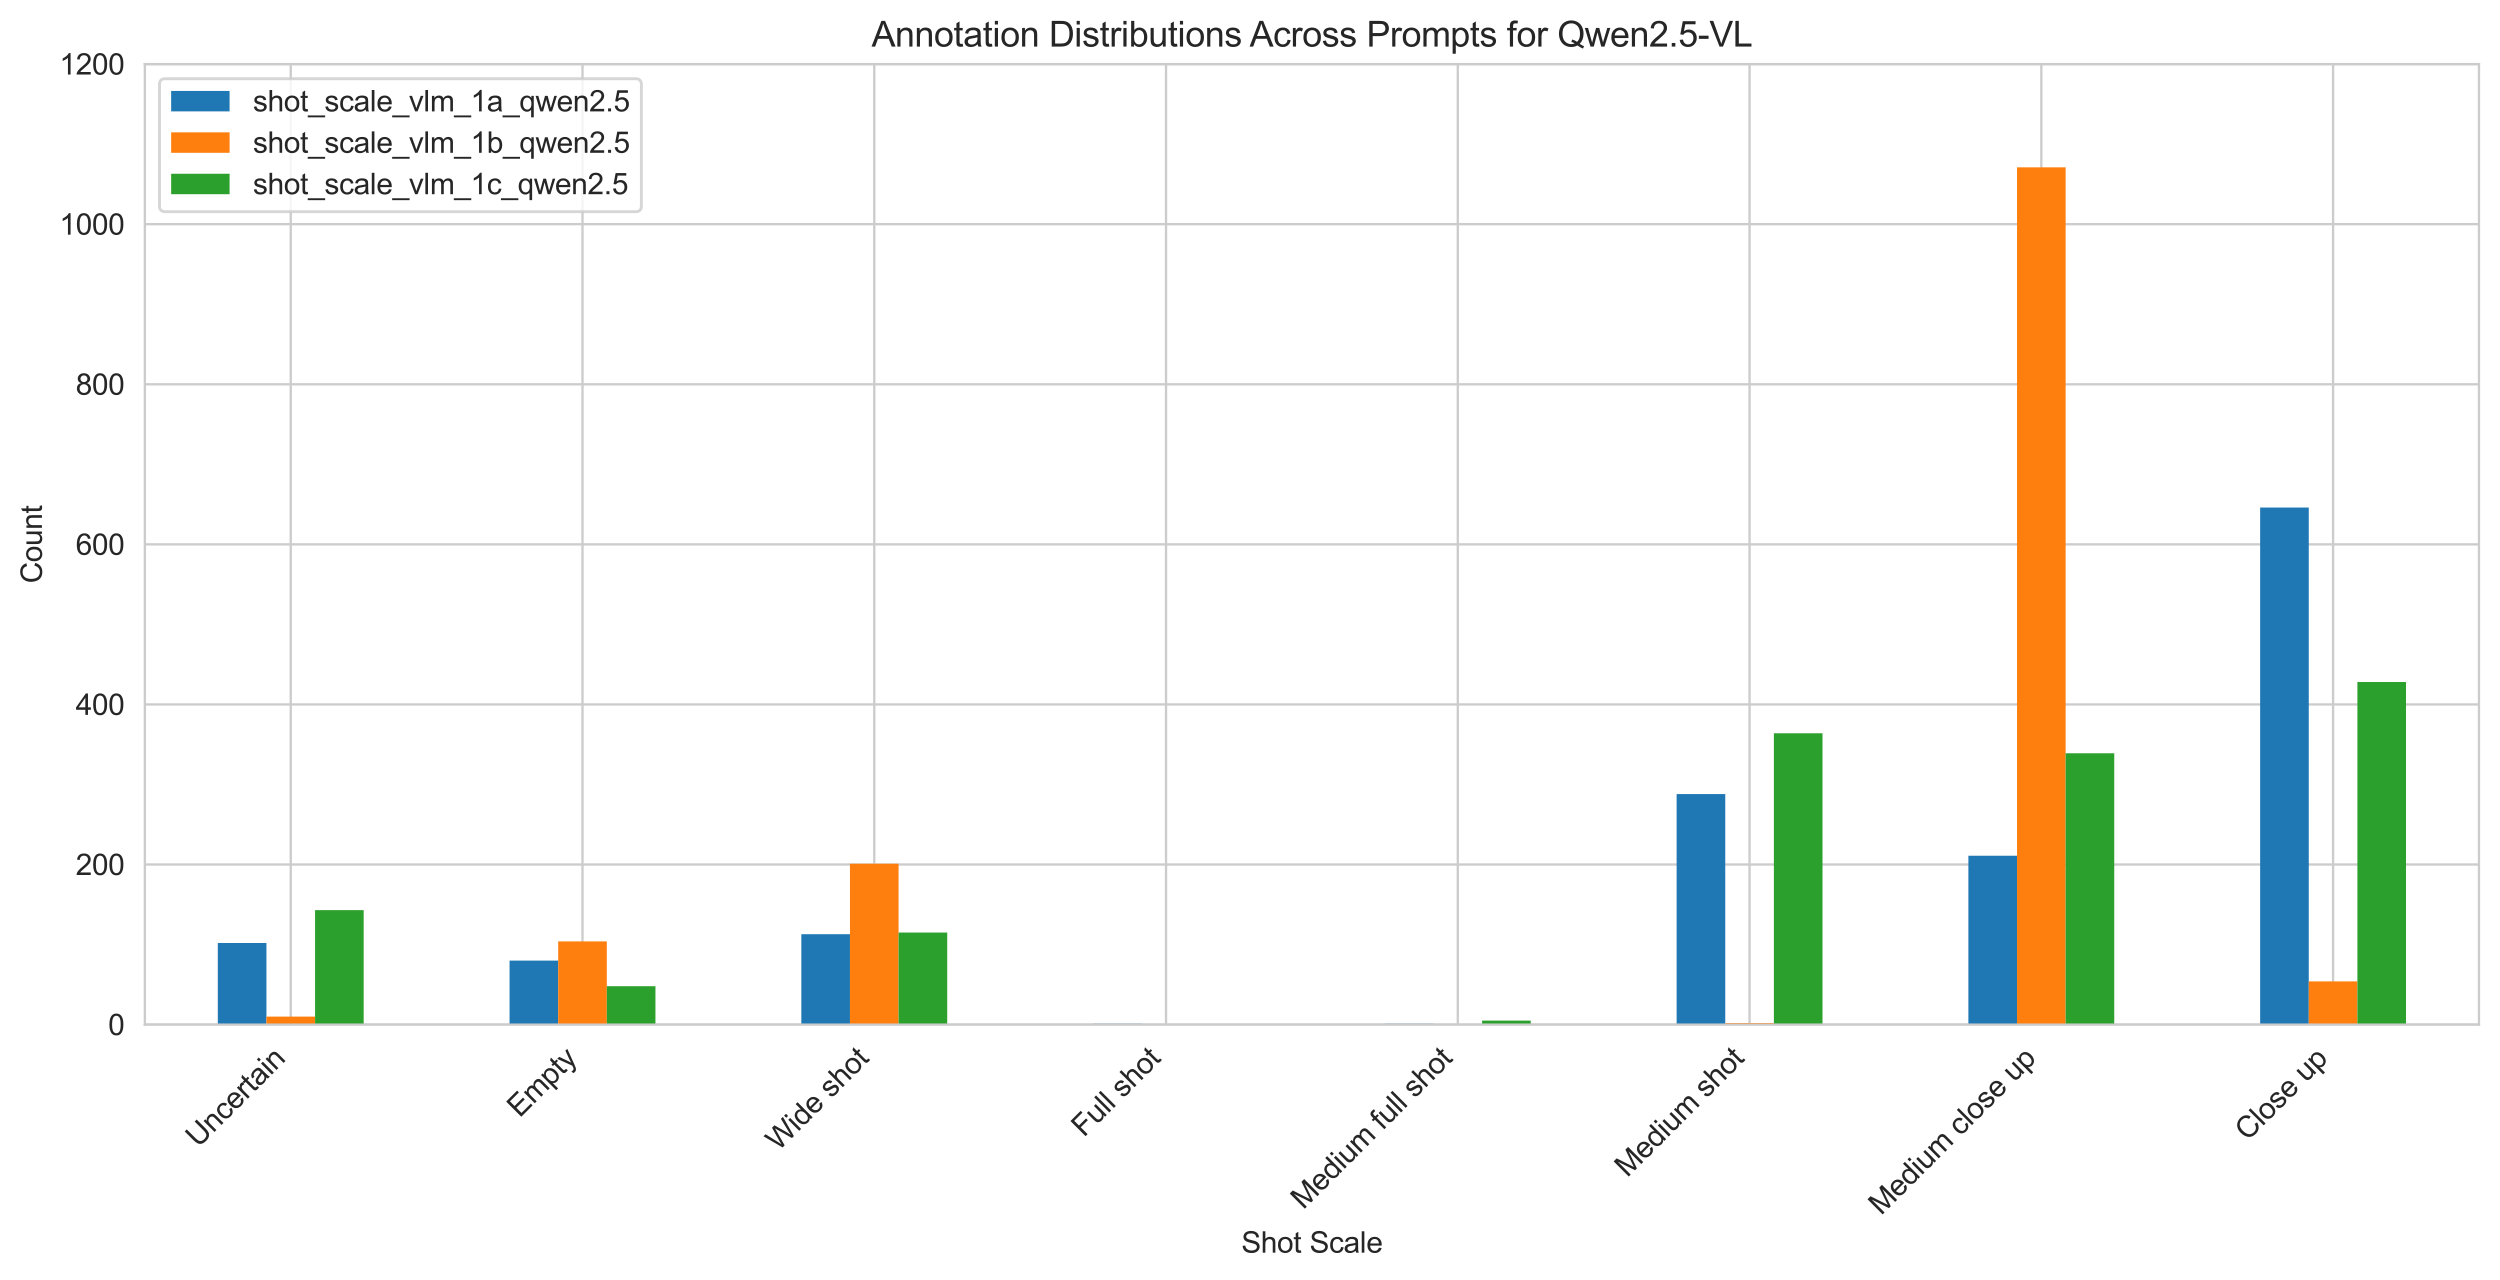 <?xml version="1.0" encoding="utf-8" standalone="no"?>
<!DOCTYPE svg PUBLIC "-//W3C//DTD SVG 1.1//EN"
  "http://www.w3.org/Graphics/SVG/1.1/DTD/svg11.dtd">
<svg xmlns:xlink="http://www.w3.org/1999/xlink" width="855.789pt" height="438.001pt" viewBox="0 0 855.789 438.001" xmlns="http://www.w3.org/2000/svg" version="1.1">
 <defs>
  <style type="text/css">*{stroke-linejoin: round; stroke-linecap: butt}</style>
 </defs>
 <g id="figure_1">
  <g id="patch_1">
   <path d="M 0 438.001 
L 855.789 438.001 
L 855.789 0 
L 0 0 
z
" style="fill: #ffffff"/>
  </g>
  <g id="axes_1">
   <g id="patch_2">
    <path d="M 49.589 350.742 
L 848.589 350.742 
L 848.589 21.943 
L 49.589 21.943 
z
" style="fill: #ffffff"/>
   </g>
   <g id="matplotlib.axis_1">
    <g id="xtick_1">
     <g id="line2d_1">
      <path d="M 99.527 350.742 
L 99.527 21.943 
" clip-path="url(#p96e93ea8e1)" style="fill: none; stroke: #cccccc; stroke-width: 0.8; stroke-linecap: round"/>
     </g>
     <g id="text_1">
      <!-- Uncertain -->
      <g style="fill: #262626" transform="translate(67.86 393.064) rotate(-45) scale(0.1 -0.1)">
       <defs>
        <path id="ArialMT-55" d="M 3500 4581 
L 4106 4581 
L 4106 1934 
Q 4106 1244 3950 837 
Q 3794 431 3386 176 
Q 2978 -78 2316 -78 
Q 1672 -78 1262 144 
Q 853 366 678 786 
Q 503 1206 503 1934 
L 503 4581 
L 1109 4581 
L 1109 1938 
Q 1109 1341 1220 1058 
Q 1331 775 1601 622 
Q 1872 469 2263 469 
Q 2931 469 3215 772 
Q 3500 1075 3500 1938 
L 3500 4581 
z
" transform="scale(0.016)"/>
        <path id="ArialMT-6e" d="M 422 0 
L 422 3319 
L 928 3319 
L 928 2847 
Q 1294 3394 1984 3394 
Q 2284 3394 2536 3286 
Q 2788 3178 2913 3003 
Q 3038 2828 3088 2588 
Q 3119 2431 3119 2041 
L 3119 0 
L 2556 0 
L 2556 2019 
Q 2556 2363 2490 2533 
Q 2425 2703 2258 2804 
Q 2091 2906 1866 2906 
Q 1506 2906 1245 2678 
Q 984 2450 984 1813 
L 984 0 
L 422 0 
z
" transform="scale(0.016)"/>
        <path id="ArialMT-63" d="M 2588 1216 
L 3141 1144 
Q 3050 572 2676 248 
Q 2303 -75 1759 -75 
Q 1078 -75 664 370 
Q 250 816 250 1647 
Q 250 2184 428 2587 
Q 606 2991 970 3192 
Q 1334 3394 1763 3394 
Q 2303 3394 2647 3120 
Q 2991 2847 3088 2344 
L 2541 2259 
Q 2463 2594 2264 2762 
Q 2066 2931 1784 2931 
Q 1359 2931 1093 2626 
Q 828 2322 828 1663 
Q 828 994 1084 691 
Q 1341 388 1753 388 
Q 2084 388 2306 591 
Q 2528 794 2588 1216 
z
" transform="scale(0.016)"/>
        <path id="ArialMT-65" d="M 2694 1069 
L 3275 997 
Q 3138 488 2766 206 
Q 2394 -75 1816 -75 
Q 1088 -75 661 373 
Q 234 822 234 1631 
Q 234 2469 665 2931 
Q 1097 3394 1784 3394 
Q 2450 3394 2872 2941 
Q 3294 2488 3294 1666 
Q 3294 1616 3291 1516 
L 816 1516 
Q 847 969 1125 678 
Q 1403 388 1819 388 
Q 2128 388 2347 550 
Q 2566 713 2694 1069 
z
M 847 1978 
L 2700 1978 
Q 2663 2397 2488 2606 
Q 2219 2931 1791 2931 
Q 1403 2931 1139 2672 
Q 875 2413 847 1978 
z
" transform="scale(0.016)"/>
        <path id="ArialMT-72" d="M 416 0 
L 416 3319 
L 922 3319 
L 922 2816 
Q 1116 3169 1280 3281 
Q 1444 3394 1641 3394 
Q 1925 3394 2219 3213 
L 2025 2691 
Q 1819 2813 1613 2813 
Q 1428 2813 1281 2702 
Q 1134 2591 1072 2394 
Q 978 2094 978 1738 
L 978 0 
L 416 0 
z
" transform="scale(0.016)"/>
        <path id="ArialMT-74" d="M 1650 503 
L 1731 6 
Q 1494 -44 1306 -44 
Q 1000 -44 831 53 
Q 663 150 594 308 
Q 525 466 525 972 
L 525 2881 
L 113 2881 
L 113 3319 
L 525 3319 
L 525 4141 
L 1084 4478 
L 1084 3319 
L 1650 3319 
L 1650 2881 
L 1084 2881 
L 1084 941 
Q 1084 700 1114 631 
Q 1144 563 1211 522 
Q 1278 481 1403 481 
Q 1497 481 1650 503 
z
" transform="scale(0.016)"/>
        <path id="ArialMT-61" d="M 2588 409 
Q 2275 144 1986 34 
Q 1697 -75 1366 -75 
Q 819 -75 525 192 
Q 231 459 231 875 
Q 231 1119 342 1320 
Q 453 1522 633 1644 
Q 813 1766 1038 1828 
Q 1203 1872 1538 1913 
Q 2219 1994 2541 2106 
Q 2544 2222 2544 2253 
Q 2544 2597 2384 2738 
Q 2169 2928 1744 2928 
Q 1347 2928 1158 2789 
Q 969 2650 878 2297 
L 328 2372 
Q 403 2725 575 2942 
Q 747 3159 1072 3276 
Q 1397 3394 1825 3394 
Q 2250 3394 2515 3294 
Q 2781 3194 2906 3042 
Q 3031 2891 3081 2659 
Q 3109 2516 3109 2141 
L 3109 1391 
Q 3109 606 3145 398 
Q 3181 191 3288 0 
L 2700 0 
Q 2613 175 2588 409 
z
M 2541 1666 
Q 2234 1541 1622 1453 
Q 1275 1403 1131 1340 
Q 988 1278 909 1158 
Q 831 1038 831 891 
Q 831 666 1001 516 
Q 1172 366 1500 366 
Q 1825 366 2078 508 
Q 2331 650 2450 897 
Q 2541 1088 2541 1459 
L 2541 1666 
z
" transform="scale(0.016)"/>
        <path id="ArialMT-69" d="M 425 3934 
L 425 4581 
L 988 4581 
L 988 3934 
L 425 3934 
z
M 425 0 
L 425 3319 
L 988 3319 
L 988 0 
L 425 0 
z
" transform="scale(0.016)"/>
       </defs>
       <use xlink:href="#ArialMT-55"/>
       <use xlink:href="#ArialMT-6e" transform="translate(72.217 0)"/>
       <use xlink:href="#ArialMT-63" transform="translate(127.832 0)"/>
       <use xlink:href="#ArialMT-65" transform="translate(177.832 0)"/>
       <use xlink:href="#ArialMT-72" transform="translate(233.447 0)"/>
       <use xlink:href="#ArialMT-74" transform="translate(266.748 0)"/>
       <use xlink:href="#ArialMT-61" transform="translate(294.531 0)"/>
       <use xlink:href="#ArialMT-69" transform="translate(350.146 0)"/>
       <use xlink:href="#ArialMT-6e" transform="translate(372.363 0)"/>
      </g>
     </g>
    </g>
    <g id="xtick_2">
     <g id="line2d_2">
      <path d="M 199.402 350.742 
L 199.402 21.943 
" clip-path="url(#p96e93ea8e1)" style="fill: none; stroke: #cccccc; stroke-width: 0.8; stroke-linecap: round"/>
     </g>
     <g id="text_2">
      <!-- Empty -->
      <g style="fill: #262626" transform="translate(177.875 382.842) rotate(-45) scale(0.1 -0.1)">
       <defs>
        <path id="ArialMT-45" d="M 506 0 
L 506 4581 
L 3819 4581 
L 3819 4041 
L 1113 4041 
L 1113 2638 
L 3647 2638 
L 3647 2100 
L 1113 2100 
L 1113 541 
L 3925 541 
L 3925 0 
L 506 0 
z
" transform="scale(0.016)"/>
        <path id="ArialMT-6d" d="M 422 0 
L 422 3319 
L 925 3319 
L 925 2853 
Q 1081 3097 1340 3245 
Q 1600 3394 1931 3394 
Q 2300 3394 2536 3241 
Q 2772 3088 2869 2813 
Q 3263 3394 3894 3394 
Q 4388 3394 4653 3120 
Q 4919 2847 4919 2278 
L 4919 0 
L 4359 0 
L 4359 2091 
Q 4359 2428 4304 2576 
Q 4250 2725 4106 2815 
Q 3963 2906 3769 2906 
Q 3419 2906 3187 2673 
Q 2956 2441 2956 1928 
L 2956 0 
L 2394 0 
L 2394 2156 
Q 2394 2531 2256 2718 
Q 2119 2906 1806 2906 
Q 1569 2906 1367 2781 
Q 1166 2656 1075 2415 
Q 984 2175 984 1722 
L 984 0 
L 422 0 
z
" transform="scale(0.016)"/>
        <path id="ArialMT-70" d="M 422 -1272 
L 422 3319 
L 934 3319 
L 934 2888 
Q 1116 3141 1344 3267 
Q 1572 3394 1897 3394 
Q 2322 3394 2647 3175 
Q 2972 2956 3137 2557 
Q 3303 2159 3303 1684 
Q 3303 1175 3120 767 
Q 2938 359 2589 142 
Q 2241 -75 1856 -75 
Q 1575 -75 1351 44 
Q 1128 163 984 344 
L 984 -1272 
L 422 -1272 
z
M 931 1641 
Q 931 1000 1190 694 
Q 1450 388 1819 388 
Q 2194 388 2461 705 
Q 2728 1022 2728 1688 
Q 2728 2322 2467 2637 
Q 2206 2953 1844 2953 
Q 1484 2953 1207 2617 
Q 931 2281 931 1641 
z
" transform="scale(0.016)"/>
        <path id="ArialMT-79" d="M 397 -1278 
L 334 -750 
Q 519 -800 656 -800 
Q 844 -800 956 -737 
Q 1069 -675 1141 -563 
Q 1194 -478 1313 -144 
Q 1328 -97 1363 -6 
L 103 3319 
L 709 3319 
L 1400 1397 
Q 1534 1031 1641 628 
Q 1738 1016 1872 1384 
L 2581 3319 
L 3144 3319 
L 1881 -56 
Q 1678 -603 1566 -809 
Q 1416 -1088 1222 -1217 
Q 1028 -1347 759 -1347 
Q 597 -1347 397 -1278 
z
" transform="scale(0.016)"/>
       </defs>
       <use xlink:href="#ArialMT-45"/>
       <use xlink:href="#ArialMT-6d" transform="translate(66.699 0)"/>
       <use xlink:href="#ArialMT-70" transform="translate(150 0)"/>
       <use xlink:href="#ArialMT-74" transform="translate(205.615 0)"/>
       <use xlink:href="#ArialMT-79" transform="translate(233.398 0)"/>
      </g>
     </g>
    </g>
    <g id="xtick_3">
     <g id="line2d_3">
      <path d="M 299.277 350.742 
L 299.277 21.943 
" clip-path="url(#p96e93ea8e1)" style="fill: none; stroke: #cccccc; stroke-width: 0.8; stroke-linecap: round"/>
     </g>
     <g id="text_3">
      <!-- Wide shot -->
      <g style="fill: #262626" transform="translate(266.433 394.242) rotate(-45) scale(0.1 -0.1)">
       <defs>
        <path id="ArialMT-57" d="M 1294 0 
L 78 4581 
L 700 4581 
L 1397 1578 
Q 1509 1106 1591 641 
Q 1766 1375 1797 1488 
L 2669 4581 
L 3400 4581 
L 4056 2263 
Q 4303 1400 4413 641 
Q 4500 1075 4641 1638 
L 5359 4581 
L 5969 4581 
L 4713 0 
L 4128 0 
L 3163 3491 
Q 3041 3928 3019 4028 
Q 2947 3713 2884 3491 
L 1913 0 
L 1294 0 
z
" transform="scale(0.016)"/>
        <path id="ArialMT-64" d="M 2575 0 
L 2575 419 
Q 2259 -75 1647 -75 
Q 1250 -75 917 144 
Q 584 363 401 755 
Q 219 1147 219 1656 
Q 219 2153 384 2558 
Q 550 2963 881 3178 
Q 1213 3394 1622 3394 
Q 1922 3394 2156 3267 
Q 2391 3141 2538 2938 
L 2538 4581 
L 3097 4581 
L 3097 0 
L 2575 0 
z
M 797 1656 
Q 797 1019 1065 703 
Q 1334 388 1700 388 
Q 2069 388 2326 689 
Q 2584 991 2584 1609 
Q 2584 2291 2321 2609 
Q 2059 2928 1675 2928 
Q 1300 2928 1048 2622 
Q 797 2316 797 1656 
z
" transform="scale(0.016)"/>
        <path id="ArialMT-20" transform="scale(0.016)"/>
        <path id="ArialMT-73" d="M 197 991 
L 753 1078 
Q 800 744 1014 566 
Q 1228 388 1613 388 
Q 2000 388 2187 545 
Q 2375 703 2375 916 
Q 2375 1106 2209 1216 
Q 2094 1291 1634 1406 
Q 1016 1563 777 1677 
Q 538 1791 414 1992 
Q 291 2194 291 2438 
Q 291 2659 392 2848 
Q 494 3038 669 3163 
Q 800 3259 1026 3326 
Q 1253 3394 1513 3394 
Q 1903 3394 2198 3281 
Q 2494 3169 2634 2976 
Q 2775 2784 2828 2463 
L 2278 2388 
Q 2241 2644 2061 2787 
Q 1881 2931 1553 2931 
Q 1166 2931 1000 2803 
Q 834 2675 834 2503 
Q 834 2394 903 2306 
Q 972 2216 1119 2156 
Q 1203 2125 1616 2013 
Q 2213 1853 2448 1751 
Q 2684 1650 2818 1456 
Q 2953 1263 2953 975 
Q 2953 694 2789 445 
Q 2625 197 2315 61 
Q 2006 -75 1616 -75 
Q 969 -75 630 194 
Q 291 463 197 991 
z
" transform="scale(0.016)"/>
        <path id="ArialMT-68" d="M 422 0 
L 422 4581 
L 984 4581 
L 984 2938 
Q 1378 3394 1978 3394 
Q 2347 3394 2619 3248 
Q 2891 3103 3008 2847 
Q 3125 2591 3125 2103 
L 3125 0 
L 2563 0 
L 2563 2103 
Q 2563 2525 2380 2717 
Q 2197 2909 1863 2909 
Q 1613 2909 1392 2779 
Q 1172 2650 1078 2428 
Q 984 2206 984 1816 
L 984 0 
L 422 0 
z
" transform="scale(0.016)"/>
        <path id="ArialMT-6f" d="M 213 1659 
Q 213 2581 725 3025 
Q 1153 3394 1769 3394 
Q 2453 3394 2887 2945 
Q 3322 2497 3322 1706 
Q 3322 1066 3130 698 
Q 2938 331 2570 128 
Q 2203 -75 1769 -75 
Q 1072 -75 642 372 
Q 213 819 213 1659 
z
M 791 1659 
Q 791 1022 1069 705 
Q 1347 388 1769 388 
Q 2188 388 2466 706 
Q 2744 1025 2744 1678 
Q 2744 2294 2464 2611 
Q 2184 2928 1769 2928 
Q 1347 2928 1069 2612 
Q 791 2297 791 1659 
z
" transform="scale(0.016)"/>
       </defs>
       <use xlink:href="#ArialMT-57"/>
       <use xlink:href="#ArialMT-69" transform="translate(94.385 0)"/>
       <use xlink:href="#ArialMT-64" transform="translate(116.602 0)"/>
       <use xlink:href="#ArialMT-65" transform="translate(172.217 0)"/>
       <use xlink:href="#ArialMT-20" transform="translate(227.832 0)"/>
       <use xlink:href="#ArialMT-73" transform="translate(255.615 0)"/>
       <use xlink:href="#ArialMT-68" transform="translate(305.615 0)"/>
       <use xlink:href="#ArialMT-6f" transform="translate(361.23 0)"/>
       <use xlink:href="#ArialMT-74" transform="translate(416.846 0)"/>
      </g>
     </g>
    </g>
    <g id="xtick_4">
     <g id="line2d_4">
      <path d="M 399.152 350.742 
L 399.152 21.943 
" clip-path="url(#p96e93ea8e1)" style="fill: none; stroke: #cccccc; stroke-width: 0.8; stroke-linecap: round"/>
     </g>
     <g id="text_4">
      <!-- Full shot -->
      <g style="fill: #262626" transform="translate(371.024 389.525) rotate(-45) scale(0.1 -0.1)">
       <defs>
        <path id="ArialMT-46" d="M 525 0 
L 525 4581 
L 3616 4581 
L 3616 4041 
L 1131 4041 
L 1131 2622 
L 3281 2622 
L 3281 2081 
L 1131 2081 
L 1131 0 
L 525 0 
z
" transform="scale(0.016)"/>
        <path id="ArialMT-75" d="M 2597 0 
L 2597 488 
Q 2209 -75 1544 -75 
Q 1250 -75 995 37 
Q 741 150 617 320 
Q 494 491 444 738 
Q 409 903 409 1263 
L 409 3319 
L 972 3319 
L 972 1478 
Q 972 1038 1006 884 
Q 1059 663 1231 536 
Q 1403 409 1656 409 
Q 1909 409 2131 539 
Q 2353 669 2445 892 
Q 2538 1116 2538 1541 
L 2538 3319 
L 3100 3319 
L 3100 0 
L 2597 0 
z
" transform="scale(0.016)"/>
        <path id="ArialMT-6c" d="M 409 0 
L 409 4581 
L 972 4581 
L 972 0 
L 409 0 
z
" transform="scale(0.016)"/>
       </defs>
       <use xlink:href="#ArialMT-46"/>
       <use xlink:href="#ArialMT-75" transform="translate(61.084 0)"/>
       <use xlink:href="#ArialMT-6c" transform="translate(116.699 0)"/>
       <use xlink:href="#ArialMT-6c" transform="translate(138.916 0)"/>
       <use xlink:href="#ArialMT-20" transform="translate(161.133 0)"/>
       <use xlink:href="#ArialMT-73" transform="translate(188.916 0)"/>
       <use xlink:href="#ArialMT-68" transform="translate(238.916 0)"/>
       <use xlink:href="#ArialMT-6f" transform="translate(294.531 0)"/>
       <use xlink:href="#ArialMT-74" transform="translate(350.146 0)"/>
      </g>
     </g>
    </g>
    <g id="xtick_5">
     <g id="line2d_5">
      <path d="M 499.027 350.742 
L 499.027 21.943 
" clip-path="url(#p96e93ea8e1)" style="fill: none; stroke: #cccccc; stroke-width: 0.8; stroke-linecap: round"/>
     </g>
     <g id="text_5">
      <!-- Medium full shot -->
      <g style="fill: #262626" transform="translate(446.142 414.283) rotate(-45) scale(0.1 -0.1)">
       <defs>
        <path id="ArialMT-4d" d="M 475 0 
L 475 4581 
L 1388 4581 
L 2472 1338 
Q 2622 884 2691 659 
Q 2769 909 2934 1394 
L 4031 4581 
L 4847 4581 
L 4847 0 
L 4263 0 
L 4263 3834 
L 2931 0 
L 2384 0 
L 1059 3900 
L 1059 0 
L 475 0 
z
" transform="scale(0.016)"/>
        <path id="ArialMT-66" d="M 556 0 
L 556 2881 
L 59 2881 
L 59 3319 
L 556 3319 
L 556 3672 
Q 556 4006 616 4169 
Q 697 4388 901 4523 
Q 1106 4659 1475 4659 
Q 1713 4659 2000 4603 
L 1916 4113 
Q 1741 4144 1584 4144 
Q 1328 4144 1222 4034 
Q 1116 3925 1116 3625 
L 1116 3319 
L 1763 3319 
L 1763 2881 
L 1116 2881 
L 1116 0 
L 556 0 
z
" transform="scale(0.016)"/>
       </defs>
       <use xlink:href="#ArialMT-4d"/>
       <use xlink:href="#ArialMT-65" transform="translate(83.301 0)"/>
       <use xlink:href="#ArialMT-64" transform="translate(138.916 0)"/>
       <use xlink:href="#ArialMT-69" transform="translate(194.531 0)"/>
       <use xlink:href="#ArialMT-75" transform="translate(216.748 0)"/>
       <use xlink:href="#ArialMT-6d" transform="translate(272.363 0)"/>
       <use xlink:href="#ArialMT-20" transform="translate(355.664 0)"/>
       <use xlink:href="#ArialMT-66" transform="translate(383.447 0)"/>
       <use xlink:href="#ArialMT-75" transform="translate(411.23 0)"/>
       <use xlink:href="#ArialMT-6c" transform="translate(466.846 0)"/>
       <use xlink:href="#ArialMT-6c" transform="translate(489.062 0)"/>
       <use xlink:href="#ArialMT-20" transform="translate(511.279 0)"/>
       <use xlink:href="#ArialMT-73" transform="translate(539.062 0)"/>
       <use xlink:href="#ArialMT-68" transform="translate(589.062 0)"/>
       <use xlink:href="#ArialMT-6f" transform="translate(644.678 0)"/>
       <use xlink:href="#ArialMT-74" transform="translate(700.293 0)"/>
      </g>
     </g>
    </g>
    <g id="xtick_6">
     <g id="line2d_6">
      <path d="M 598.902 350.742 
L 598.902 21.943 
" clip-path="url(#p96e93ea8e1)" style="fill: none; stroke: #cccccc; stroke-width: 0.8; stroke-linecap: round"/>
     </g>
     <g id="text_6">
      <!-- Medium shot -->
      <g style="fill: #262626" transform="translate(557.02 403.28) rotate(-45) scale(0.1 -0.1)">
       <use xlink:href="#ArialMT-4d"/>
       <use xlink:href="#ArialMT-65" transform="translate(83.301 0)"/>
       <use xlink:href="#ArialMT-64" transform="translate(138.916 0)"/>
       <use xlink:href="#ArialMT-69" transform="translate(194.531 0)"/>
       <use xlink:href="#ArialMT-75" transform="translate(216.748 0)"/>
       <use xlink:href="#ArialMT-6d" transform="translate(272.363 0)"/>
       <use xlink:href="#ArialMT-20" transform="translate(355.664 0)"/>
       <use xlink:href="#ArialMT-73" transform="translate(383.447 0)"/>
       <use xlink:href="#ArialMT-68" transform="translate(433.447 0)"/>
       <use xlink:href="#ArialMT-6f" transform="translate(489.062 0)"/>
       <use xlink:href="#ArialMT-74" transform="translate(544.678 0)"/>
      </g>
     </g>
    </g>
    <g id="xtick_7">
     <g id="line2d_7">
      <path d="M 698.777 350.742 
L 698.777 21.943 
" clip-path="url(#p96e93ea8e1)" style="fill: none; stroke: #cccccc; stroke-width: 0.8; stroke-linecap: round"/>
     </g>
     <g id="text_7">
      <!-- Medium close up -->
      <g style="fill: #262626" transform="translate(643.924 416.251) rotate(-45) scale(0.1 -0.1)">
       <use xlink:href="#ArialMT-4d"/>
       <use xlink:href="#ArialMT-65" transform="translate(83.301 0)"/>
       <use xlink:href="#ArialMT-64" transform="translate(138.916 0)"/>
       <use xlink:href="#ArialMT-69" transform="translate(194.531 0)"/>
       <use xlink:href="#ArialMT-75" transform="translate(216.748 0)"/>
       <use xlink:href="#ArialMT-6d" transform="translate(272.363 0)"/>
       <use xlink:href="#ArialMT-20" transform="translate(355.664 0)"/>
       <use xlink:href="#ArialMT-63" transform="translate(383.447 0)"/>
       <use xlink:href="#ArialMT-6c" transform="translate(433.447 0)"/>
       <use xlink:href="#ArialMT-6f" transform="translate(455.664 0)"/>
       <use xlink:href="#ArialMT-73" transform="translate(511.279 0)"/>
       <use xlink:href="#ArialMT-65" transform="translate(561.279 0)"/>
       <use xlink:href="#ArialMT-20" transform="translate(616.895 0)"/>
       <use xlink:href="#ArialMT-75" transform="translate(644.678 0)"/>
       <use xlink:href="#ArialMT-70" transform="translate(700.293 0)"/>
      </g>
     </g>
    </g>
    <g id="xtick_8">
     <g id="line2d_8">
      <path d="M 798.652 350.742 
L 798.652 21.943 
" clip-path="url(#p96e93ea8e1)" style="fill: none; stroke: #cccccc; stroke-width: 0.8; stroke-linecap: round"/>
     </g>
     <g id="text_8">
      <!-- Close up -->
      <g style="fill: #262626" transform="translate(769.34 390.796) rotate(-45) scale(0.1 -0.1)">
       <defs>
        <path id="ArialMT-43" d="M 3763 1606 
L 4369 1453 
Q 4178 706 3683 314 
Q 3188 -78 2472 -78 
Q 1731 -78 1267 223 
Q 803 525 561 1097 
Q 319 1669 319 2325 
Q 319 3041 592 3573 
Q 866 4106 1370 4382 
Q 1875 4659 2481 4659 
Q 3169 4659 3637 4309 
Q 4106 3959 4291 3325 
L 3694 3184 
Q 3534 3684 3231 3912 
Q 2928 4141 2469 4141 
Q 1941 4141 1586 3887 
Q 1231 3634 1087 3207 
Q 944 2781 944 2328 
Q 944 1744 1114 1308 
Q 1284 872 1643 656 
Q 2003 441 2422 441 
Q 2931 441 3284 734 
Q 3638 1028 3763 1606 
z
" transform="scale(0.016)"/>
       </defs>
       <use xlink:href="#ArialMT-43"/>
       <use xlink:href="#ArialMT-6c" transform="translate(72.217 0)"/>
       <use xlink:href="#ArialMT-6f" transform="translate(94.434 0)"/>
       <use xlink:href="#ArialMT-73" transform="translate(150.049 0)"/>
       <use xlink:href="#ArialMT-65" transform="translate(200.049 0)"/>
       <use xlink:href="#ArialMT-20" transform="translate(255.664 0)"/>
       <use xlink:href="#ArialMT-75" transform="translate(283.447 0)"/>
       <use xlink:href="#ArialMT-70" transform="translate(339.062 0)"/>
      </g>
     </g>
    </g>
    <g id="text_9">
     <!-- Shot Scale -->
     <g style="fill: #262626" transform="translate(424.908 428.814) scale(0.1 -0.1)">
      <defs>
       <path id="ArialMT-53" d="M 288 1472 
L 859 1522 
Q 900 1178 1048 958 
Q 1197 738 1509 602 
Q 1822 466 2213 466 
Q 2559 466 2825 569 
Q 3091 672 3220 851 
Q 3350 1031 3350 1244 
Q 3350 1459 3225 1620 
Q 3100 1781 2813 1891 
Q 2628 1963 1997 2114 
Q 1366 2266 1113 2400 
Q 784 2572 623 2826 
Q 463 3081 463 3397 
Q 463 3744 659 4045 
Q 856 4347 1234 4503 
Q 1613 4659 2075 4659 
Q 2584 4659 2973 4495 
Q 3363 4331 3572 4012 
Q 3781 3694 3797 3291 
L 3216 3247 
Q 3169 3681 2898 3903 
Q 2628 4125 2100 4125 
Q 1550 4125 1298 3923 
Q 1047 3722 1047 3438 
Q 1047 3191 1225 3031 
Q 1400 2872 2139 2705 
Q 2878 2538 3153 2413 
Q 3553 2228 3743 1945 
Q 3934 1663 3934 1294 
Q 3934 928 3725 604 
Q 3516 281 3123 101 
Q 2731 -78 2241 -78 
Q 1619 -78 1198 103 
Q 778 284 539 648 
Q 300 1013 288 1472 
z
" transform="scale(0.016)"/>
      </defs>
      <use xlink:href="#ArialMT-53"/>
      <use xlink:href="#ArialMT-68" transform="translate(66.699 0)"/>
      <use xlink:href="#ArialMT-6f" transform="translate(122.314 0)"/>
      <use xlink:href="#ArialMT-74" transform="translate(177.93 0)"/>
      <use xlink:href="#ArialMT-20" transform="translate(205.713 0)"/>
      <use xlink:href="#ArialMT-53" transform="translate(233.496 0)"/>
      <use xlink:href="#ArialMT-63" transform="translate(300.195 0)"/>
      <use xlink:href="#ArialMT-61" transform="translate(350.195 0)"/>
      <use xlink:href="#ArialMT-6c" transform="translate(405.811 0)"/>
      <use xlink:href="#ArialMT-65" transform="translate(428.027 0)"/>
     </g>
    </g>
   </g>
   <g id="matplotlib.axis_2">
    <g id="ytick_1">
     <g id="line2d_9">
      <path d="M 49.589 350.742 
L 848.589 350.742 
" clip-path="url(#p96e93ea8e1)" style="fill: none; stroke: #cccccc; stroke-width: 0.8; stroke-linecap: round"/>
     </g>
     <g id="text_10">
      <!-- 0 -->
      <g style="fill: #262626" transform="translate(37.028 354.321) scale(0.1 -0.1)">
       <defs>
        <path id="ArialMT-30" d="M 266 2259 
Q 266 3072 433 3567 
Q 600 4063 929 4331 
Q 1259 4600 1759 4600 
Q 2128 4600 2406 4451 
Q 2684 4303 2865 4023 
Q 3047 3744 3150 3342 
Q 3253 2941 3253 2259 
Q 3253 1453 3087 958 
Q 2922 463 2592 192 
Q 2263 -78 1759 -78 
Q 1097 -78 719 397 
Q 266 969 266 2259 
z
M 844 2259 
Q 844 1131 1108 757 
Q 1372 384 1759 384 
Q 2147 384 2411 759 
Q 2675 1134 2675 2259 
Q 2675 3391 2411 3762 
Q 2147 4134 1753 4134 
Q 1366 4134 1134 3806 
Q 844 3388 844 2259 
z
" transform="scale(0.016)"/>
       </defs>
       <use xlink:href="#ArialMT-30"/>
      </g>
     </g>
    </g>
    <g id="ytick_2">
     <g id="line2d_10">
      <path d="M 49.589 295.942 
L 848.589 295.942 
" clip-path="url(#p96e93ea8e1)" style="fill: none; stroke: #cccccc; stroke-width: 0.8; stroke-linecap: round"/>
     </g>
     <g id="text_11">
      <!-- 200 -->
      <g style="fill: #262626" transform="translate(25.906 299.521) scale(0.1 -0.1)">
       <defs>
        <path id="ArialMT-32" d="M 3222 541 
L 3222 0 
L 194 0 
Q 188 203 259 391 
Q 375 700 629 1000 
Q 884 1300 1366 1694 
Q 2113 2306 2375 2664 
Q 2638 3022 2638 3341 
Q 2638 3675 2398 3904 
Q 2159 4134 1775 4134 
Q 1369 4134 1125 3890 
Q 881 3647 878 3216 
L 300 3275 
Q 359 3922 746 4261 
Q 1134 4600 1788 4600 
Q 2447 4600 2831 4234 
Q 3216 3869 3216 3328 
Q 3216 3053 3103 2787 
Q 2991 2522 2730 2228 
Q 2469 1934 1863 1422 
Q 1356 997 1212 845 
Q 1069 694 975 541 
L 3222 541 
z
" transform="scale(0.016)"/>
       </defs>
       <use xlink:href="#ArialMT-32"/>
       <use xlink:href="#ArialMT-30" transform="translate(55.615 0)"/>
       <use xlink:href="#ArialMT-30" transform="translate(111.23 0)"/>
      </g>
     </g>
    </g>
    <g id="ytick_3">
     <g id="line2d_11">
      <path d="M 49.589 241.142 
L 848.589 241.142 
" clip-path="url(#p96e93ea8e1)" style="fill: none; stroke: #cccccc; stroke-width: 0.8; stroke-linecap: round"/>
     </g>
     <g id="text_12">
      <!-- 400 -->
      <g style="fill: #262626" transform="translate(25.906 244.721) scale(0.1 -0.1)">
       <defs>
        <path id="ArialMT-34" d="M 2069 0 
L 2069 1097 
L 81 1097 
L 81 1613 
L 2172 4581 
L 2631 4581 
L 2631 1613 
L 3250 1613 
L 3250 1097 
L 2631 1097 
L 2631 0 
L 2069 0 
z
M 2069 1613 
L 2069 3678 
L 634 1613 
L 2069 1613 
z
" transform="scale(0.016)"/>
       </defs>
       <use xlink:href="#ArialMT-34"/>
       <use xlink:href="#ArialMT-30" transform="translate(55.615 0)"/>
       <use xlink:href="#ArialMT-30" transform="translate(111.23 0)"/>
      </g>
     </g>
    </g>
    <g id="ytick_4">
     <g id="line2d_12">
      <path d="M 49.589 186.342 
L 848.589 186.342 
" clip-path="url(#p96e93ea8e1)" style="fill: none; stroke: #cccccc; stroke-width: 0.8; stroke-linecap: round"/>
     </g>
     <g id="text_13">
      <!-- 600 -->
      <g style="fill: #262626" transform="translate(25.906 189.921) scale(0.1 -0.1)">
       <defs>
        <path id="ArialMT-36" d="M 3184 3459 
L 2625 3416 
Q 2550 3747 2413 3897 
Q 2184 4138 1850 4138 
Q 1581 4138 1378 3988 
Q 1113 3794 959 3422 
Q 806 3050 800 2363 
Q 1003 2672 1297 2822 
Q 1591 2972 1913 2972 
Q 2475 2972 2870 2558 
Q 3266 2144 3266 1488 
Q 3266 1056 3080 686 
Q 2894 316 2569 119 
Q 2244 -78 1831 -78 
Q 1128 -78 684 439 
Q 241 956 241 2144 
Q 241 3472 731 4075 
Q 1159 4600 1884 4600 
Q 2425 4600 2770 4297 
Q 3116 3994 3184 3459 
z
M 888 1484 
Q 888 1194 1011 928 
Q 1134 663 1356 523 
Q 1578 384 1822 384 
Q 2178 384 2434 671 
Q 2691 959 2691 1453 
Q 2691 1928 2437 2201 
Q 2184 2475 1800 2475 
Q 1419 2475 1153 2201 
Q 888 1928 888 1484 
z
" transform="scale(0.016)"/>
       </defs>
       <use xlink:href="#ArialMT-36"/>
       <use xlink:href="#ArialMT-30" transform="translate(55.615 0)"/>
       <use xlink:href="#ArialMT-30" transform="translate(111.23 0)"/>
      </g>
     </g>
    </g>
    <g id="ytick_5">
     <g id="line2d_13">
      <path d="M 49.589 131.543 
L 848.589 131.543 
" clip-path="url(#p96e93ea8e1)" style="fill: none; stroke: #cccccc; stroke-width: 0.8; stroke-linecap: round"/>
     </g>
     <g id="text_14">
      <!-- 800 -->
      <g style="fill: #262626" transform="translate(25.906 135.122) scale(0.1 -0.1)">
       <defs>
        <path id="ArialMT-38" d="M 1131 2484 
Q 781 2613 612 2850 
Q 444 3088 444 3419 
Q 444 3919 803 4259 
Q 1163 4600 1759 4600 
Q 2359 4600 2725 4251 
Q 3091 3903 3091 3403 
Q 3091 3084 2923 2848 
Q 2756 2613 2416 2484 
Q 2838 2347 3058 2040 
Q 3278 1734 3278 1309 
Q 3278 722 2862 322 
Q 2447 -78 1769 -78 
Q 1091 -78 675 323 
Q 259 725 259 1325 
Q 259 1772 486 2073 
Q 713 2375 1131 2484 
z
M 1019 3438 
Q 1019 3113 1228 2906 
Q 1438 2700 1772 2700 
Q 2097 2700 2305 2904 
Q 2513 3109 2513 3406 
Q 2513 3716 2298 3927 
Q 2084 4138 1766 4138 
Q 1444 4138 1231 3931 
Q 1019 3725 1019 3438 
z
M 838 1322 
Q 838 1081 952 856 
Q 1066 631 1291 507 
Q 1516 384 1775 384 
Q 2178 384 2440 643 
Q 2703 903 2703 1303 
Q 2703 1709 2433 1975 
Q 2163 2241 1756 2241 
Q 1359 2241 1098 1978 
Q 838 1716 838 1322 
z
" transform="scale(0.016)"/>
       </defs>
       <use xlink:href="#ArialMT-38"/>
       <use xlink:href="#ArialMT-30" transform="translate(55.615 0)"/>
       <use xlink:href="#ArialMT-30" transform="translate(111.23 0)"/>
      </g>
     </g>
    </g>
    <g id="ytick_6">
     <g id="line2d_14">
      <path d="M 49.589 76.743 
L 848.589 76.743 
" clip-path="url(#p96e93ea8e1)" style="fill: none; stroke: #cccccc; stroke-width: 0.8; stroke-linecap: round"/>
     </g>
     <g id="text_15">
      <!-- 1000 -->
      <g style="fill: #262626" transform="translate(20.345 80.322) scale(0.1 -0.1)">
       <defs>
        <path id="ArialMT-31" d="M 2384 0 
L 1822 0 
L 1822 3584 
Q 1619 3391 1289 3197 
Q 959 3003 697 2906 
L 697 3450 
Q 1169 3672 1522 3987 
Q 1875 4303 2022 4600 
L 2384 4600 
L 2384 0 
z
" transform="scale(0.016)"/>
       </defs>
       <use xlink:href="#ArialMT-31"/>
       <use xlink:href="#ArialMT-30" transform="translate(55.615 0)"/>
       <use xlink:href="#ArialMT-30" transform="translate(111.23 0)"/>
       <use xlink:href="#ArialMT-30" transform="translate(166.846 0)"/>
      </g>
     </g>
    </g>
    <g id="ytick_7">
     <g id="line2d_15">
      <path d="M 49.589 21.943 
L 848.589 21.943 
" clip-path="url(#p96e93ea8e1)" style="fill: none; stroke: #cccccc; stroke-width: 0.8; stroke-linecap: round"/>
     </g>
     <g id="text_16">
      <!-- 1200 -->
      <g style="fill: #262626" transform="translate(20.345 25.522) scale(0.1 -0.1)">
       <use xlink:href="#ArialMT-31"/>
       <use xlink:href="#ArialMT-32" transform="translate(55.615 0)"/>
       <use xlink:href="#ArialMT-30" transform="translate(111.23 0)"/>
       <use xlink:href="#ArialMT-30" transform="translate(166.846 0)"/>
      </g>
     </g>
    </g>
    <g id="text_17">
     <!-- Count -->
     <g style="fill: #262626" transform="translate(14.358 199.684) rotate(-90) scale(0.1 -0.1)">
      <use xlink:href="#ArialMT-43"/>
      <use xlink:href="#ArialMT-6f" transform="translate(72.217 0)"/>
      <use xlink:href="#ArialMT-75" transform="translate(127.832 0)"/>
      <use xlink:href="#ArialMT-6e" transform="translate(183.447 0)"/>
      <use xlink:href="#ArialMT-74" transform="translate(239.062 0)"/>
     </g>
    </g>
   </g>
   <g id="patch_3">
    <path d="M 74.558 350.742 
L 91.204 350.742 
L 91.204 322.794 
L 74.558 322.794 
z
" clip-path="url(#p96e93ea8e1)" style="fill: #1f77b4"/>
   </g>
   <g id="patch_4">
    <path d="M 174.433 350.742 
L 191.079 350.742 
L 191.079 328.822 
L 174.433 328.822 
z
" clip-path="url(#p96e93ea8e1)" style="fill: #1f77b4"/>
   </g>
   <g id="patch_5">
    <path d="M 274.308 350.742 
L 290.954 350.742 
L 290.954 319.78 
L 274.308 319.78 
z
" clip-path="url(#p96e93ea8e1)" style="fill: #1f77b4"/>
   </g>
   <g id="patch_6">
    <path d="M 374.183 350.742 
L 390.829 350.742 
L 390.829 350.468 
L 374.183 350.468 
z
" clip-path="url(#p96e93ea8e1)" style="fill: #1f77b4"/>
   </g>
   <g id="patch_7">
    <path d="M 474.058 350.742 
L 490.704 350.742 
L 490.704 350.468 
L 474.058 350.468 
z
" clip-path="url(#p96e93ea8e1)" style="fill: #1f77b4"/>
   </g>
   <g id="patch_8">
    <path d="M 573.933 350.742 
L 590.579 350.742 
L 590.579 271.83 
L 573.933 271.83 
z
" clip-path="url(#p96e93ea8e1)" style="fill: #1f77b4"/>
   </g>
   <g id="patch_9">
    <path d="M 673.808 350.742 
L 690.454 350.742 
L 690.454 292.928 
L 673.808 292.928 
z
" clip-path="url(#p96e93ea8e1)" style="fill: #1f77b4"/>
   </g>
   <g id="patch_10">
    <path d="M 773.683 350.742 
L 790.329 350.742 
L 790.329 173.739 
L 773.683 173.739 
z
" clip-path="url(#p96e93ea8e1)" style="fill: #1f77b4"/>
   </g>
   <g id="patch_11">
    <path d="M 91.204 350.742 
L 107.849 350.742 
L 107.849 348.002 
L 91.204 348.002 
z
" clip-path="url(#p96e93ea8e1)" style="fill: #ff7f0e"/>
   </g>
   <g id="patch_12">
    <path d="M 191.079 350.742 
L 207.724 350.742 
L 207.724 322.246 
L 191.079 322.246 
z
" clip-path="url(#p96e93ea8e1)" style="fill: #ff7f0e"/>
   </g>
   <g id="patch_13">
    <path d="M 290.954 350.742 
L 307.599 350.742 
L 307.599 295.668 
L 290.954 295.668 
z
" clip-path="url(#p96e93ea8e1)" style="fill: #ff7f0e"/>
   </g>
   <g id="patch_14">
    <path d="M 390.829 350.742 
L 407.474 350.742 
L 407.474 350.742 
L 390.829 350.742 
z
" clip-path="url(#p96e93ea8e1)" style="fill: #ff7f0e"/>
   </g>
   <g id="patch_15">
    <path d="M 490.704 350.742 
L 507.349 350.742 
L 507.349 350.742 
L 490.704 350.742 
z
" clip-path="url(#p96e93ea8e1)" style="fill: #ff7f0e"/>
   </g>
   <g id="patch_16">
    <path d="M 590.579 350.742 
L 607.224 350.742 
L 607.224 350.194 
L 590.579 350.194 
z
" clip-path="url(#p96e93ea8e1)" style="fill: #ff7f0e"/>
   </g>
   <g id="patch_17">
    <path d="M 690.454 350.742 
L 707.099 350.742 
L 707.099 57.289 
L 690.454 57.289 
z
" clip-path="url(#p96e93ea8e1)" style="fill: #ff7f0e"/>
   </g>
   <g id="patch_18">
    <path d="M 790.329 350.742 
L 806.974 350.742 
L 806.974 335.946 
L 790.329 335.946 
z
" clip-path="url(#p96e93ea8e1)" style="fill: #ff7f0e"/>
   </g>
   <g id="patch_19">
    <path d="M 107.849 350.742 
L 124.495 350.742 
L 124.495 311.56 
L 107.849 311.56 
z
" clip-path="url(#p96e93ea8e1)" style="fill: #2ca02c"/>
   </g>
   <g id="patch_20">
    <path d="M 207.724 350.742 
L 224.37 350.742 
L 224.37 337.59 
L 207.724 337.59 
z
" clip-path="url(#p96e93ea8e1)" style="fill: #2ca02c"/>
   </g>
   <g id="patch_21">
    <path d="M 307.599 350.742 
L 324.245 350.742 
L 324.245 319.232 
L 307.599 319.232 
z
" clip-path="url(#p96e93ea8e1)" style="fill: #2ca02c"/>
   </g>
   <g id="patch_22">
    <path d="M 407.474 350.742 
L 424.12 350.742 
L 424.12 350.742 
L 407.474 350.742 
z
" clip-path="url(#p96e93ea8e1)" style="fill: #2ca02c"/>
   </g>
   <g id="patch_23">
    <path d="M 507.349 350.742 
L 523.995 350.742 
L 523.995 349.372 
L 507.349 349.372 
z
" clip-path="url(#p96e93ea8e1)" style="fill: #2ca02c"/>
   </g>
   <g id="patch_24">
    <path d="M 607.224 350.742 
L 623.87 350.742 
L 623.87 251.006 
L 607.224 251.006 
z
" clip-path="url(#p96e93ea8e1)" style="fill: #2ca02c"/>
   </g>
   <g id="patch_25">
    <path d="M 707.099 350.742 
L 723.745 350.742 
L 723.745 257.856 
L 707.099 257.856 
z
" clip-path="url(#p96e93ea8e1)" style="fill: #2ca02c"/>
   </g>
   <g id="patch_26">
    <path d="M 806.974 350.742 
L 823.62 350.742 
L 823.62 233.47 
L 806.974 233.47 
z
" clip-path="url(#p96e93ea8e1)" style="fill: #2ca02c"/>
   </g>
   <g id="patch_27">
    <path d="M 49.589 350.742 
L 49.589 21.943 
" style="fill: none; stroke: #cccccc; stroke-width: 0.8; stroke-linejoin: miter; stroke-linecap: square"/>
   </g>
   <g id="patch_28">
    <path d="M 848.589 350.742 
L 848.589 21.943 
" style="fill: none; stroke: #cccccc; stroke-width: 0.8; stroke-linejoin: miter; stroke-linecap: square"/>
   </g>
   <g id="patch_29">
    <path d="M 49.589 350.742 
L 848.589 350.742 
" style="fill: none; stroke: #cccccc; stroke-width: 0.8; stroke-linejoin: miter; stroke-linecap: square"/>
   </g>
   <g id="patch_30">
    <path d="M 49.589 21.943 
L 848.589 21.943 
" style="fill: none; stroke: #cccccc; stroke-width: 0.8; stroke-linejoin: miter; stroke-linecap: square"/>
   </g>
   <g id="text_18">
    <!-- Annotation Distributions Across Prompts for Qwen2.5-VL -->
    <g style="fill: #262626" transform="translate(298.361 15.943) scale(0.12 -0.12)">
     <defs>
      <path id="ArialMT-41" d="M -9 0 
L 1750 4581 
L 2403 4581 
L 4278 0 
L 3588 0 
L 3053 1388 
L 1138 1388 
L 634 0 
L -9 0 
z
M 1313 1881 
L 2866 1881 
L 2388 3150 
Q 2169 3728 2063 4100 
Q 1975 3659 1816 3225 
L 1313 1881 
z
" transform="scale(0.016)"/>
      <path id="ArialMT-44" d="M 494 0 
L 494 4581 
L 2072 4581 
Q 2606 4581 2888 4516 
Q 3281 4425 3559 4188 
Q 3922 3881 4101 3404 
Q 4281 2928 4281 2316 
Q 4281 1794 4159 1391 
Q 4038 988 3847 723 
Q 3656 459 3429 307 
Q 3203 156 2883 78 
Q 2563 0 2147 0 
L 494 0 
z
M 1100 541 
L 2078 541 
Q 2531 541 2789 625 
Q 3047 709 3200 863 
Q 3416 1078 3536 1442 
Q 3656 1806 3656 2325 
Q 3656 3044 3420 3430 
Q 3184 3816 2847 3947 
Q 2603 4041 2063 4041 
L 1100 4041 
L 1100 541 
z
" transform="scale(0.016)"/>
      <path id="ArialMT-62" d="M 941 0 
L 419 0 
L 419 4581 
L 981 4581 
L 981 2947 
Q 1338 3394 1891 3394 
Q 2197 3394 2470 3270 
Q 2744 3147 2920 2923 
Q 3097 2700 3197 2384 
Q 3297 2069 3297 1709 
Q 3297 856 2875 390 
Q 2453 -75 1863 -75 
Q 1275 -75 941 416 
L 941 0 
z
M 934 1684 
Q 934 1088 1097 822 
Q 1363 388 1816 388 
Q 2184 388 2453 708 
Q 2722 1028 2722 1663 
Q 2722 2313 2464 2622 
Q 2206 2931 1841 2931 
Q 1472 2931 1203 2611 
Q 934 2291 934 1684 
z
" transform="scale(0.016)"/>
      <path id="ArialMT-50" d="M 494 0 
L 494 4581 
L 2222 4581 
Q 2678 4581 2919 4538 
Q 3256 4481 3484 4323 
Q 3713 4166 3852 3881 
Q 3991 3597 3991 3256 
Q 3991 2672 3619 2267 
Q 3247 1863 2275 1863 
L 1100 1863 
L 1100 0 
L 494 0 
z
M 1100 2403 
L 2284 2403 
Q 2872 2403 3119 2622 
Q 3366 2841 3366 3238 
Q 3366 3525 3220 3729 
Q 3075 3934 2838 4000 
Q 2684 4041 2272 4041 
L 1100 4041 
L 1100 2403 
z
" transform="scale(0.016)"/>
      <path id="ArialMT-51" d="M 3966 491 
Q 4388 200 4744 66 
L 4566 -356 
Q 4072 -178 3581 206 
Q 3072 -78 2456 -78 
Q 1834 -78 1328 222 
Q 822 522 548 1065 
Q 275 1609 275 2291 
Q 275 2969 550 3525 
Q 825 4081 1333 4372 
Q 1841 4663 2469 4663 
Q 3103 4663 3612 4361 
Q 4122 4059 4389 3517 
Q 4656 2975 4656 2294 
Q 4656 1728 4484 1276 
Q 4313 825 3966 491 
z
M 2631 1266 
Q 3156 1119 3497 828 
Q 4031 1316 4031 2294 
Q 4031 2850 3842 3265 
Q 3653 3681 3289 3911 
Q 2925 4141 2472 4141 
Q 1794 4141 1347 3677 
Q 900 3213 900 2291 
Q 900 1397 1342 919 
Q 1784 441 2472 441 
Q 2797 441 3084 563 
Q 2800 747 2484 825 
L 2631 1266 
z
" transform="scale(0.016)"/>
      <path id="ArialMT-77" d="M 1034 0 
L 19 3319 
L 600 3319 
L 1128 1403 
L 1325 691 
Q 1338 744 1497 1375 
L 2025 3319 
L 2603 3319 
L 3100 1394 
L 3266 759 
L 3456 1400 
L 4025 3319 
L 4572 3319 
L 3534 0 
L 2950 0 
L 2422 1988 
L 2294 2553 
L 1622 0 
L 1034 0 
z
" transform="scale(0.016)"/>
      <path id="ArialMT-2e" d="M 581 0 
L 581 641 
L 1222 641 
L 1222 0 
L 581 0 
z
" transform="scale(0.016)"/>
      <path id="ArialMT-35" d="M 266 1200 
L 856 1250 
Q 922 819 1161 601 
Q 1400 384 1738 384 
Q 2144 384 2425 690 
Q 2706 997 2706 1503 
Q 2706 1984 2436 2262 
Q 2166 2541 1728 2541 
Q 1456 2541 1237 2417 
Q 1019 2294 894 2097 
L 366 2166 
L 809 4519 
L 3088 4519 
L 3088 3981 
L 1259 3981 
L 1013 2750 
Q 1425 3038 1878 3038 
Q 2478 3038 2890 2622 
Q 3303 2206 3303 1553 
Q 3303 931 2941 478 
Q 2500 -78 1738 -78 
Q 1113 -78 717 272 
Q 322 622 266 1200 
z
" transform="scale(0.016)"/>
      <path id="ArialMT-2d" d="M 203 1375 
L 203 1941 
L 1931 1941 
L 1931 1375 
L 203 1375 
z
" transform="scale(0.016)"/>
      <path id="ArialMT-56" d="M 1803 0 
L 28 4581 
L 684 4581 
L 1875 1253 
Q 2019 853 2116 503 
Q 2222 878 2363 1253 
L 3600 4581 
L 4219 4581 
L 2425 0 
L 1803 0 
z
" transform="scale(0.016)"/>
      <path id="ArialMT-4c" d="M 469 0 
L 469 4581 
L 1075 4581 
L 1075 541 
L 3331 541 
L 3331 0 
L 469 0 
z
" transform="scale(0.016)"/>
     </defs>
     <use xlink:href="#ArialMT-41"/>
     <use xlink:href="#ArialMT-6e" transform="translate(66.699 0)"/>
     <use xlink:href="#ArialMT-6e" transform="translate(122.314 0)"/>
     <use xlink:href="#ArialMT-6f" transform="translate(177.93 0)"/>
     <use xlink:href="#ArialMT-74" transform="translate(233.545 0)"/>
     <use xlink:href="#ArialMT-61" transform="translate(261.328 0)"/>
     <use xlink:href="#ArialMT-74" transform="translate(316.943 0)"/>
     <use xlink:href="#ArialMT-69" transform="translate(344.727 0)"/>
     <use xlink:href="#ArialMT-6f" transform="translate(366.943 0)"/>
     <use xlink:href="#ArialMT-6e" transform="translate(422.559 0)"/>
     <use xlink:href="#ArialMT-20" transform="translate(478.174 0)"/>
     <use xlink:href="#ArialMT-44" transform="translate(505.957 0)"/>
     <use xlink:href="#ArialMT-69" transform="translate(578.174 0)"/>
     <use xlink:href="#ArialMT-73" transform="translate(600.391 0)"/>
     <use xlink:href="#ArialMT-74" transform="translate(650.391 0)"/>
     <use xlink:href="#ArialMT-72" transform="translate(678.174 0)"/>
     <use xlink:href="#ArialMT-69" transform="translate(711.475 0)"/>
     <use xlink:href="#ArialMT-62" transform="translate(733.691 0)"/>
     <use xlink:href="#ArialMT-75" transform="translate(789.307 0)"/>
     <use xlink:href="#ArialMT-74" transform="translate(844.922 0)"/>
     <use xlink:href="#ArialMT-69" transform="translate(872.705 0)"/>
     <use xlink:href="#ArialMT-6f" transform="translate(894.922 0)"/>
     <use xlink:href="#ArialMT-6e" transform="translate(950.537 0)"/>
     <use xlink:href="#ArialMT-73" transform="translate(1006.152 0)"/>
     <use xlink:href="#ArialMT-20" transform="translate(1056.152 0)"/>
     <use xlink:href="#ArialMT-41" transform="translate(1078.436 0)"/>
     <use xlink:href="#ArialMT-63" transform="translate(1145.135 0)"/>
     <use xlink:href="#ArialMT-72" transform="translate(1195.135 0)"/>
     <use xlink:href="#ArialMT-6f" transform="translate(1228.436 0)"/>
     <use xlink:href="#ArialMT-73" transform="translate(1284.051 0)"/>
     <use xlink:href="#ArialMT-73" transform="translate(1334.051 0)"/>
     <use xlink:href="#ArialMT-20" transform="translate(1384.051 0)"/>
     <use xlink:href="#ArialMT-50" transform="translate(1411.834 0)"/>
     <use xlink:href="#ArialMT-72" transform="translate(1478.533 0)"/>
     <use xlink:href="#ArialMT-6f" transform="translate(1511.834 0)"/>
     <use xlink:href="#ArialMT-6d" transform="translate(1567.449 0)"/>
     <use xlink:href="#ArialMT-70" transform="translate(1650.75 0)"/>
     <use xlink:href="#ArialMT-74" transform="translate(1706.365 0)"/>
     <use xlink:href="#ArialMT-73" transform="translate(1734.148 0)"/>
     <use xlink:href="#ArialMT-20" transform="translate(1784.148 0)"/>
     <use xlink:href="#ArialMT-66" transform="translate(1811.932 0)"/>
     <use xlink:href="#ArialMT-6f" transform="translate(1839.715 0)"/>
     <use xlink:href="#ArialMT-72" transform="translate(1895.33 0)"/>
     <use xlink:href="#ArialMT-20" transform="translate(1928.631 0)"/>
     <use xlink:href="#ArialMT-51" transform="translate(1956.414 0)"/>
     <use xlink:href="#ArialMT-77" transform="translate(2034.197 0)"/>
     <use xlink:href="#ArialMT-65" transform="translate(2106.414 0)"/>
     <use xlink:href="#ArialMT-6e" transform="translate(2162.029 0)"/>
     <use xlink:href="#ArialMT-32" transform="translate(2217.645 0)"/>
     <use xlink:href="#ArialMT-2e" transform="translate(2273.26 0)"/>
     <use xlink:href="#ArialMT-35" transform="translate(2301.043 0)"/>
     <use xlink:href="#ArialMT-2d" transform="translate(2356.658 0)"/>
     <use xlink:href="#ArialMT-56" transform="translate(2389.959 0)"/>
     <use xlink:href="#ArialMT-4c" transform="translate(2456.658 0)"/>
    </g>
   </g>
   <g id="legend_1">
    <g id="patch_31">
     <path d="M 56.589 72.468 
L 217.555 72.468 
Q 219.555 72.468 219.555 70.468 
L 219.555 28.943 
Q 219.555 26.943 217.555 26.943 
L 56.589 26.943 
Q 54.589 26.943 54.589 28.943 
L 54.589 70.468 
Q 54.589 72.468 56.589 72.468 
z
" style="fill: #ffffff; opacity: 0.8; stroke: #cccccc; stroke-linejoin: miter"/>
    </g>
    <g id="patch_32">
     <path d="M 58.589 38.131 
L 78.589 38.131 
L 78.589 31.131 
L 58.589 31.131 
z
" style="fill: #1f77b4"/>
    </g>
    <g id="text_19">
     <!-- shot_scale_vlm_1a_qwen2.5 -->
     <g style="fill: #262626" transform="translate(86.589 38.131) scale(0.1 -0.1)">
      <defs>
       <path id="ArialMT-5f" d="M -97 -1272 
L -97 -866 
L 3631 -866 
L 3631 -1272 
L -97 -1272 
z
" transform="scale(0.016)"/>
       <path id="ArialMT-76" d="M 1344 0 
L 81 3319 
L 675 3319 
L 1388 1331 
Q 1503 1009 1600 663 
Q 1675 925 1809 1294 
L 2547 3319 
L 3125 3319 
L 1869 0 
L 1344 0 
z
" transform="scale(0.016)"/>
       <path id="ArialMT-71" d="M 2538 -1272 
L 2538 353 
Q 2406 169 2170 47 
Q 1934 -75 1669 -75 
Q 1078 -75 651 397 
Q 225 869 225 1691 
Q 225 2191 398 2587 
Q 572 2984 901 3189 
Q 1231 3394 1625 3394 
Q 2241 3394 2594 2875 
L 2594 3319 
L 3100 3319 
L 3100 -1272 
L 2538 -1272 
z
M 803 1669 
Q 803 1028 1072 708 
Q 1341 388 1716 388 
Q 2075 388 2334 692 
Q 2594 997 2594 1619 
Q 2594 2281 2320 2615 
Q 2047 2950 1678 2950 
Q 1313 2950 1058 2639 
Q 803 2328 803 1669 
z
" transform="scale(0.016)"/>
      </defs>
      <use xlink:href="#ArialMT-73"/>
      <use xlink:href="#ArialMT-68" transform="translate(50 0)"/>
      <use xlink:href="#ArialMT-6f" transform="translate(105.615 0)"/>
      <use xlink:href="#ArialMT-74" transform="translate(161.23 0)"/>
      <use xlink:href="#ArialMT-5f" transform="translate(189.014 0)"/>
      <use xlink:href="#ArialMT-73" transform="translate(244.629 0)"/>
      <use xlink:href="#ArialMT-63" transform="translate(294.629 0)"/>
      <use xlink:href="#ArialMT-61" transform="translate(344.629 0)"/>
      <use xlink:href="#ArialMT-6c" transform="translate(400.244 0)"/>
      <use xlink:href="#ArialMT-65" transform="translate(422.461 0)"/>
      <use xlink:href="#ArialMT-5f" transform="translate(478.076 0)"/>
      <use xlink:href="#ArialMT-76" transform="translate(533.691 0)"/>
      <use xlink:href="#ArialMT-6c" transform="translate(583.691 0)"/>
      <use xlink:href="#ArialMT-6d" transform="translate(605.908 0)"/>
      <use xlink:href="#ArialMT-5f" transform="translate(689.209 0)"/>
      <use xlink:href="#ArialMT-31" transform="translate(744.824 0)"/>
      <use xlink:href="#ArialMT-61" transform="translate(800.439 0)"/>
      <use xlink:href="#ArialMT-5f" transform="translate(856.055 0)"/>
      <use xlink:href="#ArialMT-71" transform="translate(911.67 0)"/>
      <use xlink:href="#ArialMT-77" transform="translate(967.285 0)"/>
      <use xlink:href="#ArialMT-65" transform="translate(1039.502 0)"/>
      <use xlink:href="#ArialMT-6e" transform="translate(1095.117 0)"/>
      <use xlink:href="#ArialMT-32" transform="translate(1150.732 0)"/>
      <use xlink:href="#ArialMT-2e" transform="translate(1206.348 0)"/>
      <use xlink:href="#ArialMT-35" transform="translate(1234.131 0)"/>
     </g>
    </g>
    <g id="patch_33">
     <path d="M 58.589 52.306 
L 78.589 52.306 
L 78.589 45.306 
L 58.589 45.306 
z
" style="fill: #ff7f0e"/>
    </g>
    <g id="text_20">
     <!-- shot_scale_vlm_1b_qwen2.5 -->
     <g style="fill: #262626" transform="translate(86.589 52.306) scale(0.1 -0.1)">
      <use xlink:href="#ArialMT-73"/>
      <use xlink:href="#ArialMT-68" transform="translate(50 0)"/>
      <use xlink:href="#ArialMT-6f" transform="translate(105.615 0)"/>
      <use xlink:href="#ArialMT-74" transform="translate(161.23 0)"/>
      <use xlink:href="#ArialMT-5f" transform="translate(189.014 0)"/>
      <use xlink:href="#ArialMT-73" transform="translate(244.629 0)"/>
      <use xlink:href="#ArialMT-63" transform="translate(294.629 0)"/>
      <use xlink:href="#ArialMT-61" transform="translate(344.629 0)"/>
      <use xlink:href="#ArialMT-6c" transform="translate(400.244 0)"/>
      <use xlink:href="#ArialMT-65" transform="translate(422.461 0)"/>
      <use xlink:href="#ArialMT-5f" transform="translate(478.076 0)"/>
      <use xlink:href="#ArialMT-76" transform="translate(533.691 0)"/>
      <use xlink:href="#ArialMT-6c" transform="translate(583.691 0)"/>
      <use xlink:href="#ArialMT-6d" transform="translate(605.908 0)"/>
      <use xlink:href="#ArialMT-5f" transform="translate(689.209 0)"/>
      <use xlink:href="#ArialMT-31" transform="translate(744.824 0)"/>
      <use xlink:href="#ArialMT-62" transform="translate(800.439 0)"/>
      <use xlink:href="#ArialMT-5f" transform="translate(856.055 0)"/>
      <use xlink:href="#ArialMT-71" transform="translate(911.67 0)"/>
      <use xlink:href="#ArialMT-77" transform="translate(967.285 0)"/>
      <use xlink:href="#ArialMT-65" transform="translate(1039.502 0)"/>
      <use xlink:href="#ArialMT-6e" transform="translate(1095.117 0)"/>
      <use xlink:href="#ArialMT-32" transform="translate(1150.732 0)"/>
      <use xlink:href="#ArialMT-2e" transform="translate(1206.348 0)"/>
      <use xlink:href="#ArialMT-35" transform="translate(1234.131 0)"/>
     </g>
    </g>
    <g id="patch_34">
     <path d="M 58.589 66.481 
L 78.589 66.481 
L 78.589 59.481 
L 58.589 59.481 
z
" style="fill: #2ca02c"/>
    </g>
    <g id="text_21">
     <!-- shot_scale_vlm_1c_qwen2.5 -->
     <g style="fill: #262626" transform="translate(86.589 66.481) scale(0.1 -0.1)">
      <use xlink:href="#ArialMT-73"/>
      <use xlink:href="#ArialMT-68" transform="translate(50 0)"/>
      <use xlink:href="#ArialMT-6f" transform="translate(105.615 0)"/>
      <use xlink:href="#ArialMT-74" transform="translate(161.23 0)"/>
      <use xlink:href="#ArialMT-5f" transform="translate(189.014 0)"/>
      <use xlink:href="#ArialMT-73" transform="translate(244.629 0)"/>
      <use xlink:href="#ArialMT-63" transform="translate(294.629 0)"/>
      <use xlink:href="#ArialMT-61" transform="translate(344.629 0)"/>
      <use xlink:href="#ArialMT-6c" transform="translate(400.244 0)"/>
      <use xlink:href="#ArialMT-65" transform="translate(422.461 0)"/>
      <use xlink:href="#ArialMT-5f" transform="translate(478.076 0)"/>
      <use xlink:href="#ArialMT-76" transform="translate(533.691 0)"/>
      <use xlink:href="#ArialMT-6c" transform="translate(583.691 0)"/>
      <use xlink:href="#ArialMT-6d" transform="translate(605.908 0)"/>
      <use xlink:href="#ArialMT-5f" transform="translate(689.209 0)"/>
      <use xlink:href="#ArialMT-31" transform="translate(744.824 0)"/>
      <use xlink:href="#ArialMT-63" transform="translate(800.439 0)"/>
      <use xlink:href="#ArialMT-5f" transform="translate(850.439 0)"/>
      <use xlink:href="#ArialMT-71" transform="translate(906.055 0)"/>
      <use xlink:href="#ArialMT-77" transform="translate(961.67 0)"/>
      <use xlink:href="#ArialMT-65" transform="translate(1033.887 0)"/>
      <use xlink:href="#ArialMT-6e" transform="translate(1089.502 0)"/>
      <use xlink:href="#ArialMT-32" transform="translate(1145.117 0)"/>
      <use xlink:href="#ArialMT-2e" transform="translate(1200.732 0)"/>
      <use xlink:href="#ArialMT-35" transform="translate(1228.516 0)"/>
     </g>
    </g>
   </g>
  </g>
 </g>
 <defs>
  <clipPath id="p96e93ea8e1">
   <rect x="49.589" y="21.943" width="799" height="328.799"/>
  </clipPath>
 </defs>
</svg>
